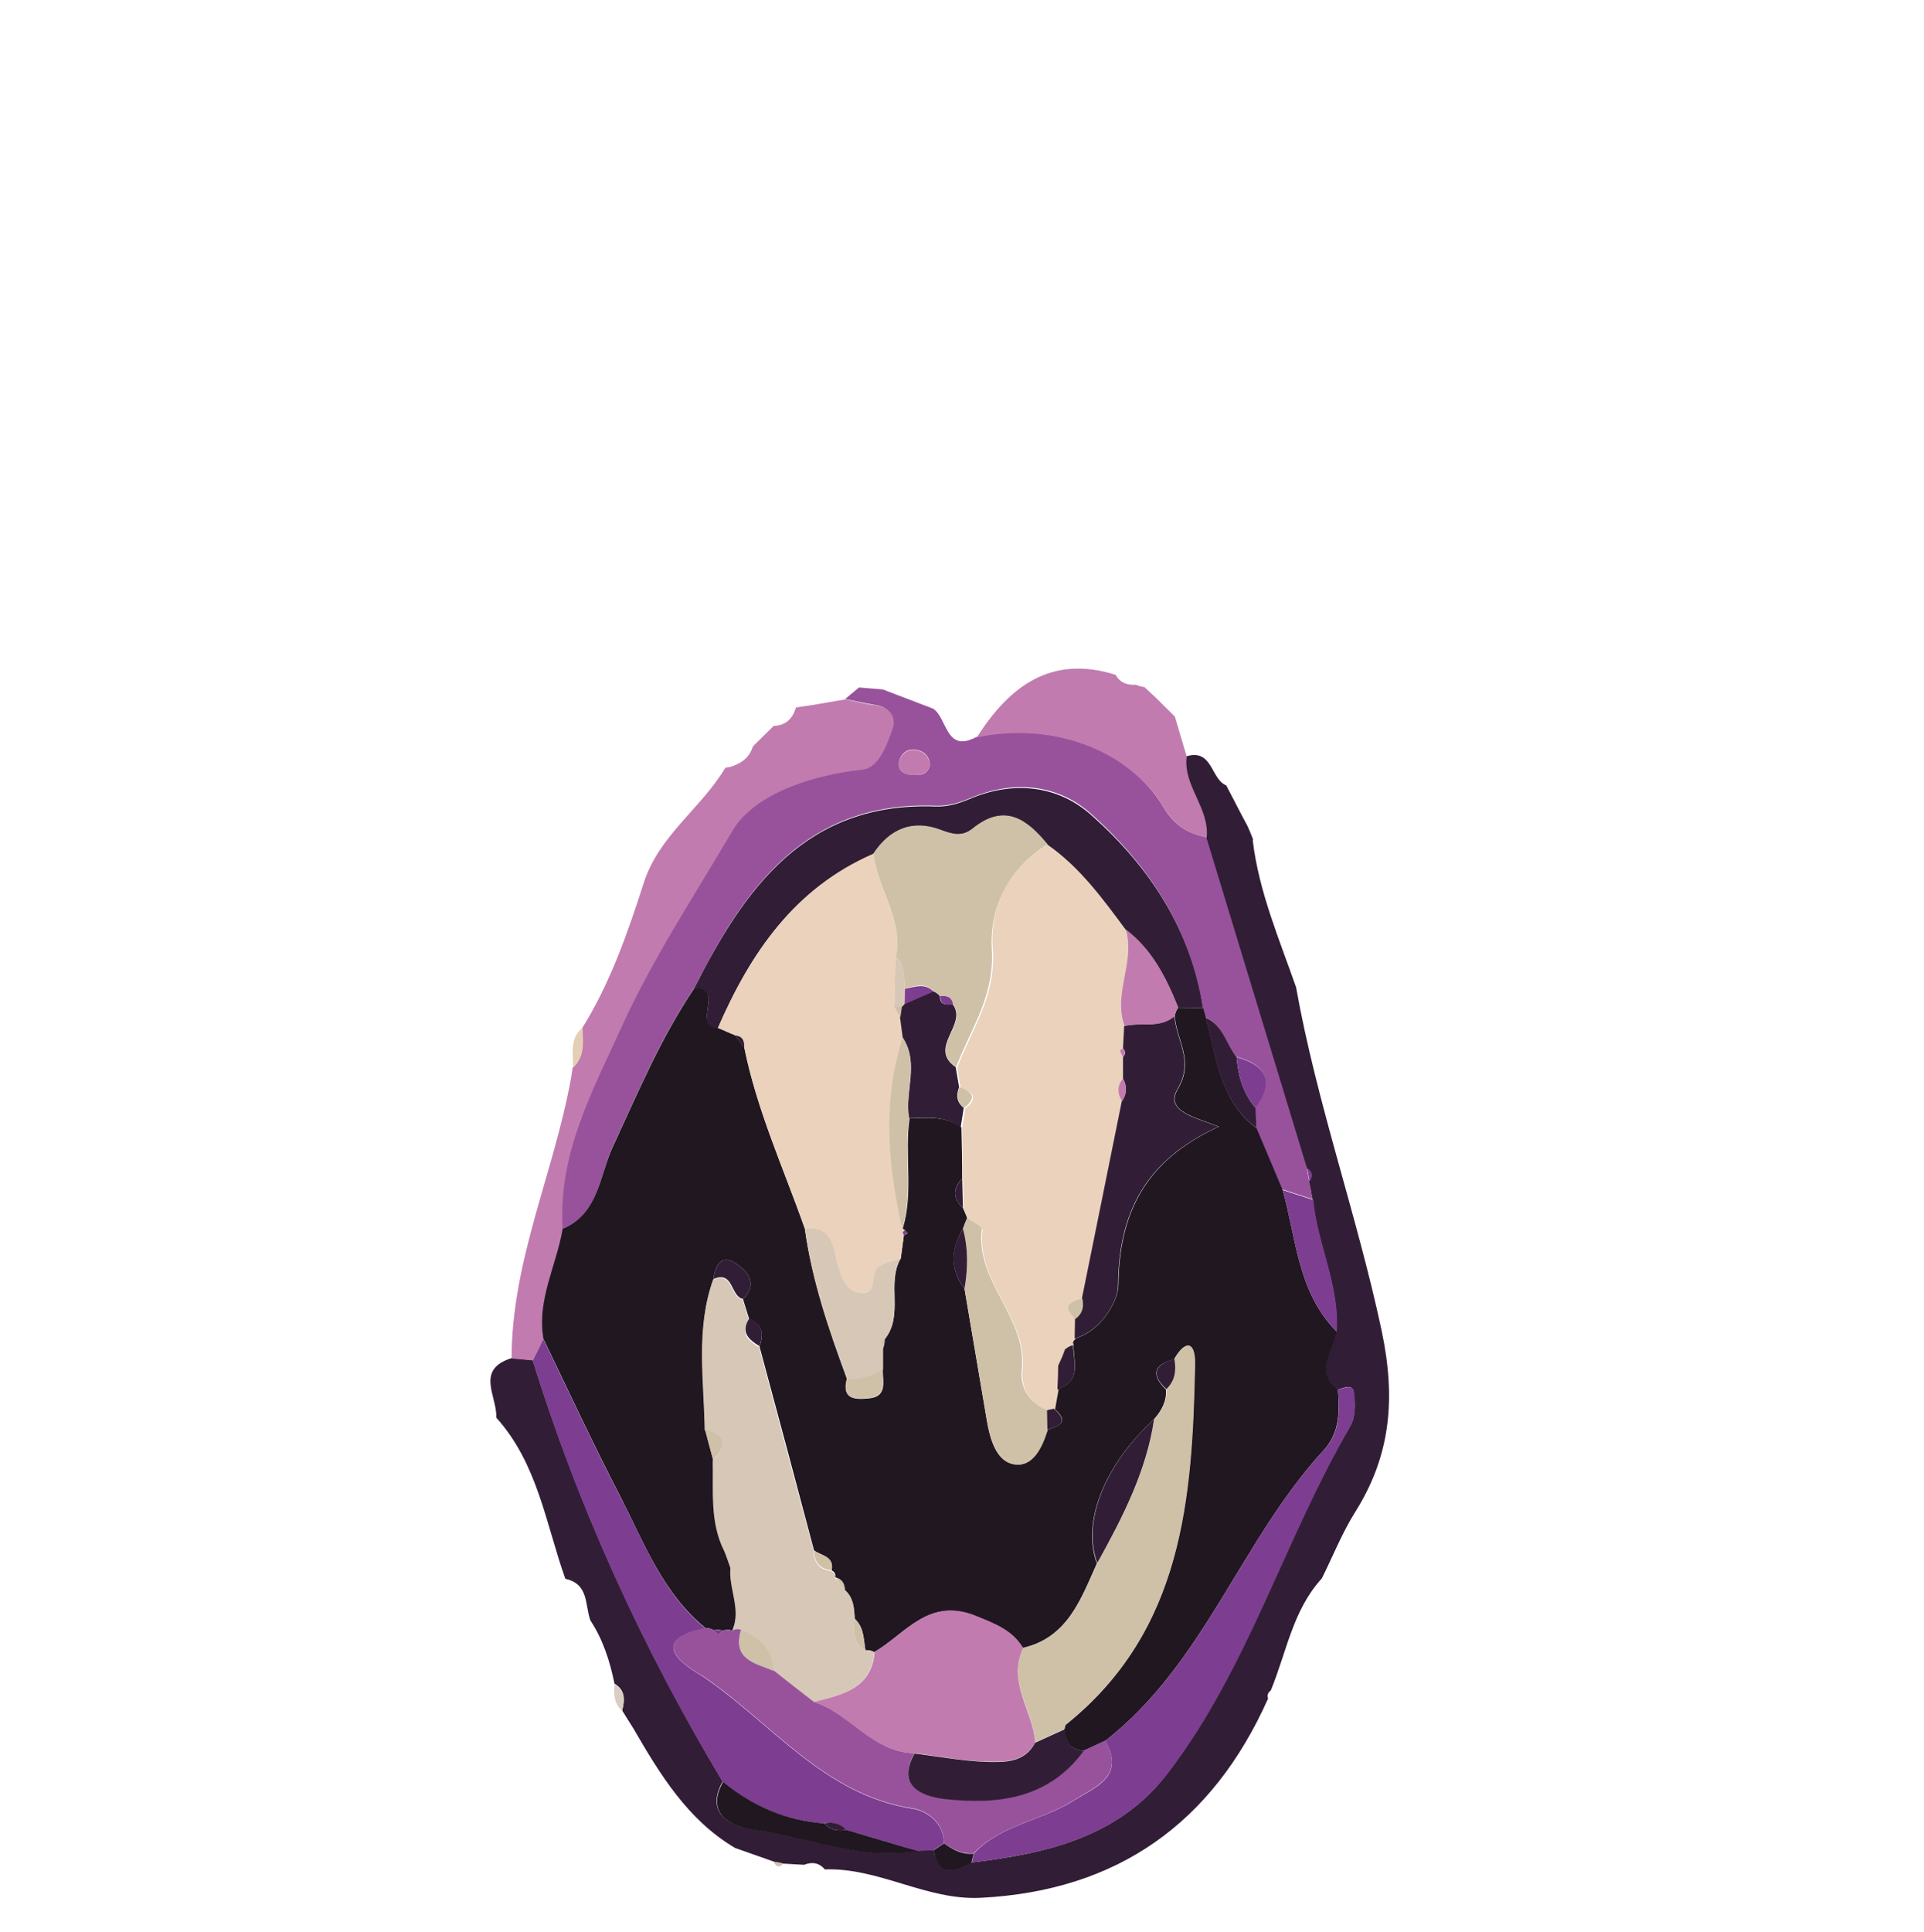 <?xml version="1.0" encoding="utf-8"?>
<!-- Generator: Adobe Illustrator 21.1.0, SVG Export Plug-In . SVG Version: 6.00 Build 0)  -->
<svg version="1.1" id="Layer_1" xmlns="http://www.w3.org/2000/svg" xmlns:xlink="http://www.w3.org/1999/xlink" x="0px" y="0px"
	 viewBox="0 0 501.3 503.3" style="enable-background:new 0 0 501.3 503.3;" xml:space="preserve">
<style type="text/css">
	.stc0{fill:#311E36;}
	.stc1{fill:#C17BAF;}
	.stc2{fill:#DACEC2;}
	.stc3{fill:#CFC0A8;}
	.stc4{fill:#98529C;}
	.stc5{fill:#E5D9CF;}
	.stc6{fill:#E4CEB5;}
	.stc7{fill:#201721;}
	.stc8{fill:#7D3D90;}
	.stc9{fill:#EAD2BC;}
	.stc10{fill:#D7C7B6;}
</style>
<path class="stc0" d="M319.5,204.6c1.9,3.6,3.7,7.2,5.6,10.7c0.5,1.1,1,2.3,1.4,3.4c0,0-0.1,0.2-0.1,0.2c1.6,13.4,6.9,25.7,11.3,38.3
	c5.4,30.3,15.9,59.4,22.3,89.5c3.7,17.6,2.4,32.4-6.9,47.2c-3.4,5.4-5.8,11.5-8.7,17.3c-7.6,8.3-9.2,19.3-13.3,29.2
	c-0.7,0.5-1,1.2-0.7,2.1c-14.5,32.5-39.3,50.1-74.9,51.9c-14.1,0.7-26.5-7.9-40.6-7.4c-1.5-1.8-3.4-2-5.4-1.2
	c-1.8-0.1-3.6-0.2-5.3-0.3c-0.8-0.2-1.7-0.4-2.5-0.5c-3.4-1.2-6.8-2.4-10.2-3.6c-12.3-7.3-19.5-19.1-26.4-31c-1-1.6-2-3.2-3-4.8
	c0.7-2.7,0.9-5.3-2-7c-1.2-5.9-3-11.5-6.3-16.5c-1.4-4.1-0.4-9.5-6.5-10.8c-5.1-14.4-7.2-30-18-42c0.3-5.5-5.6-12.5,4-15.5
	c1.8,0.2,3.6,0.3,5.5,0.5c12,38.6,28.7,75.1,49.5,109.8c-4.8,8.5,2.4,11.7,7.5,12.4c14.4,2,28.4,8.2,43.4,5.6
	c1.4-0.1,2.7-0.1,4.1-0.2c1.2,7.3,5.4,5.5,9.8,3.3c19.4-2.3,38.3-6.6,50.9-23c21.1-27.4,30.5-61.2,47.8-90.7
	c1.4-2.4,1.3-5.9,0.9-8.8c-0.3-2.4-2.7-1-4.2-0.7c-6.2-4.9-1.1-10.1-0.3-15.1c0.8-12-5-22.7-6.2-34.3c-0.3-1.6-0.6-3.2-1-4.8
	c1.1-1.3,0.8-2.5-0.6-3.4c-8.7-28.7-17.5-57.4-26.2-86.1c0.8-7.7-6.2-13.5-5.3-21.2C316,194.8,315.4,203,319.5,204.6z"/>
<path class="stc1" d="M138.8,354.4c-1.8-0.2-3.6-0.3-5.5-0.5c0-25.5,11.1-48.6,15.5-73.1c0.1-0.9,0.3-1.7,0.4-2.6
	c3.2-2.9,2.5-6.7,2.5-10.4c7.3-11.7,11.8-24.7,16-37.7c3.9-12.4,15-19.5,21.3-30.1c0.7-0.1,1.4-0.2,2.1-0.5c2.5-0.9,4.3-2.5,5.1-5.1
	c1.8-1.8,3.6-3.5,5.4-5.3c3.2-0.1,4.9-1.9,5.8-4.8c1.6-0.2,3.1-0.5,4.7-0.7c2.7-0.5,5.4-0.9,8.2-1.4c2.5,0.5,5,1.2,7.6,1.5
	c3.8,0.5,6,3,4.8,6.2c-1.5,4.2-3.6,10.3-7.9,10.7c-14.9,1.5-28.7,7.1-33.9,16c-9.8,16.7-20.6,32.9-28.6,50.5
	c-7.6,16.7-16.9,33.5-15.6,53.1c-1.6,9.6-6.9,18.6-5,28.8C140.7,350.7,139.8,352.5,138.8,354.4z"/>
<path class="stc2" d="M160.1,438.7c2.8,1.7,2.7,4.2,2,7C159.9,443.8,159.9,441.3,160.1,438.7z"/>
<path class="stc3" d="M201.6,485c0.8,0.2,1.7,0.4,2.5,0.5C203,486.7,202.2,486.3,201.6,485z"/>
<path class="stc4" d="M146.6,320.1c-1.3-19.6,8-36.3,15.6-53.1c8-17.5,18.8-33.8,28.6-50.5c5.2-8.9,19-14.4,33.9-16
	c4.3-0.4,6.4-6.5,7.9-10.7c1.1-3.2-1.1-5.7-4.8-6.2c-2.5-0.4-5.1-1-7.6-1.5c1.2-1,2.4-2,3.6-3c2.1,0.2,4.2,0.3,6.2,0.5
	c4.4,1.7,8.7,3.3,13.1,5c3.8,2.4,3.2,11.7,11.3,7.4c19.5-4.2,39.7,3,48.9,18.5c2.8,4.7,6.3,6.6,11,7.6c8.7,28.7,17.5,57.4,26.2,86.1
	c0.2,1.1,0.4,2.3,0.6,3.4c0.3,1.6,0.6,3.2,0.9,4.8c-2.7-0.9-5.3-1.7-8-2.6c-2.3-5.4-4.5-10.7-6.8-16.1c-0.1-1.7-0.1-3.5-0.2-5.2
	c5-6.8,3-11.1-4.9-13.2c-2.7-3.5-3.5-8.4-8.1-10.3c-0.2-0.9-0.5-1.7-0.7-2.6c-3.1-20.5-14-36.9-28.8-50.2c-8.8-8-20.5-9.1-31.9-4.2
	c-2.9,1.2-5.7,2-8.7,1.9c-33.8-1.3-49.7,21.1-62.9,47.3c-8.8,13-14.8,27.4-21.4,41.6C156.2,306.3,156.1,316.2,146.6,320.1z
	 M242.3,199.4c-0.1-2.4-1.5-3.8-3.8-4.1c-2.5-0.3-4,1.4-4.3,3.5c-0.3,1.9,1.3,2.9,3.1,3C239.3,202,241.5,202.2,242.3,199.4z"/>
<path class="stc1" d="M314.4,218.2c-4.7-1.1-8.2-2.9-11-7.6c-9.2-15.4-29.4-22.6-48.9-18.5c8.5-13.3,19.3-21.6,36.2-16.3
	c1.1,2.1,3,2.7,5.3,2.6c0.7,0.3,1.4,0.5,2.2,0.6c0.9,0.9,1.8,1.7,2.8,2.6c0.9,0.9,1.7,1.7,2.6,2.6c0.9,0.9,1.8,1.7,2.6,2.6
	c0,0,0,0.2,0,0.2c1,3.4,2,6.7,3,10.1C308.2,204.7,315.2,210.5,314.4,218.2z"/>
<path class="stc5" d="M326.5,218.8c-0.5-1.1-1-2.3-1.4-3.4C325.5,216.5,326,217.6,326.5,218.8z"/>
<path class="stc6" d="M306.1,186.7c-0.9-0.9-1.8-1.7-2.6-2.6C304.3,185,305.2,185.8,306.1,186.7z"/>
<path class="stc6" d="M300.9,181.5c-0.9-0.9-1.8-1.7-2.8-2.6C299,179.8,299.9,180.7,300.9,181.5z"/>
<path class="stc6" d="M151.8,267.7c0.1,3.7,0.7,7.5-2.5,10.4C149.4,274.5,148.3,270.6,151.8,267.7z"/>
<path class="stc7" d="M146.6,320.1c9.4-3.9,9.6-13.8,13-21.2c6.6-14.2,12.6-28.6,21.4-41.6c8.1,0-0.9,9.8,6.1,10.5
	c1.5,0.6,2.9,1.3,4.4,1.9c0.8,1,1.6,2.1,2.4,3.1c3.3,16.4,10.3,31.6,15.8,47.3c1.9,13.6,6.3,26.4,11,39.2c-1.5,5.4,2.3,5.3,5.6,5
	c5-0.4,3.7-4.4,3.7-7.5c0-1.8,0-3.6,0-5.4c0.4-0.8,0.5-1.6,0.5-2.5c5.1-6.3,0.4-14.5,4.2-21.1c0.3-2,0.5-4,0.8-6l1-0.5l-0.7-0.8
	c0,0-0.6-0.4-0.6-0.4c2.9-9.5,0.4-19.3,1.8-28.8c4.6,0,9.4-0.7,13.5,2.4c0.1,4.4,0.2,8.9,0.2,13.3c-2.5,2.6-2.5,5.2,0.2,7.7
	c0.4,0.9,0.8,1.8,1.1,2.6c-0.4,0.9-0.8,1.9-1.1,2.8c-3.1,5.3-3.5,10.5,0.4,15.6c1.9,11.4,3.9,22.8,5.8,34.2
	c0.8,4.8,2.4,10.6,6.8,11.5c5.2,1.1,7.6-4.3,9.1-9c3.4-0.9,5.5-2.2,1.7-5.4c0.3-1.7,0.6-3.4,0.9-5.1c6.3-2.1,4.1-7.2,4.1-11.6
	c-0.4-0.6-0.2-1.2,0.4-1.6c7-2,11.2-9.9,11.3-13.8c0.2-18.7,6.8-32.5,26.2-41.4c-6.2-2.5-14.2-4-10.7-9.8c4.4-7.4-0.4-12.7-0.8-19
	c0.1-0.8,0.4-1.6,0.9-2.2c2.2,0,4.3,0.1,6.5,0.1c0.2,0.9,0.5,1.7,0.7,2.6c2.8,10.3,3.6,21.5,13.2,28.7c2.3,5.4,4.5,10.7,6.8,16.1
	c3.6,12.7,3.9,26.7,14.1,36.9c-0.8,5.1-5.9,10.2,0.3,15.1c0.4,5.6,0.6,11-3.7,15.8c-21.5,23.3-31.1,55.6-56.9,75.7
	c-1.9,0.9-3.7,1.7-5.6,2.6c-3.5-0.2-4.9-2.4-5.1-5.6c0.1-0.4,0.2-1,0.4-1.2c30.4-24.4,32.9-58.9,33.6-93.9c0.1-5.4-2.2-6.8-5.4-1.3
	c-5.3,1.4-6.1,4-2.1,7.9c0.2,3.1-1.2,5.6-3.2,7.8c-12.9,11.9-18.8,26.8-14.8,37.5c-4.2,9.3-7.6,19.3-19.3,22
	c-2.9-4.7-7.3-6.3-12.4-8.3c-12.3-4.9-18.2,4.7-26.3,9.4c-0.7-0.4-1.5-0.6-2.3-0.5c-0.5-2.9-0.4-6-2.8-8.2c-0.2-2.7-0.3-5.5-2.6-7.5
	c0-1.8-0.9-2.9-2.5-3.3c0.2-0.8-0.1-1.4-0.9-1.8c0.7-3.7-2.7-3.8-4.6-5.2c-4.7-17.7-9.4-35.4-14.2-53.1c1.1-3.1,0.9-5.8-2.7-7.2
	c-0.5-1.7-1.1-3.4-1.6-5.2c4.2-4.2,0.9-7.5-2.1-9.4c-3.6-2.3-5.2,0.7-5.6,4.2c-4.6,12.8-2.4,26.1-2.2,39.2c0.7,2.6,1.4,5.3,2.1,7.9
	c0.2,8-0.8,16.1,3,23.6c0.5,1.5,1,3,1.6,4.4c-0.5,5.5,3,11,0.4,16.5c-0.8-0.3-1.6-0.3-2.5,0c-0.8-0.3-1.5-0.3-2.3-0.1
	c-0.7-0.4-1.4-0.6-2.2-0.6c-11.1-9-16-22.2-22.2-34.3c-7-13.5-13.4-27.3-20-41C139.8,338.7,145,329.7,146.6,320.1z"/>
<path class="stc8" d="M141.6,348.9c6.6,13.7,13,27.5,20,41c6.3,12.1,11.1,25.3,22.2,34.3c-17.7,3.6-2.1,11.5-0.3,12.8
	c17.6,12,31.2,30.6,54.3,34.2c3.4,0.5,8.2,3.5,8.1,9c-0.9,0.6-1.8,1.2-2.7,1.8c-1.4,0.1-2.7,0.1-4.1,0.2c-6.2-1.8-12.4-3.7-18.7-5.5
	c-1.6-1.7-3.5-2.2-5.7-1.7c-10-0.7-18.7-4.5-26.4-10.8c-20.8-34.7-37.6-71.1-49.5-109.8C139.8,352.5,140.7,350.7,141.6,348.9z"/>
<path class="stc8" d="M288,453.5c25.8-20.1,35.4-52.4,56.9-75.7c4.4-4.8,4.1-10.2,3.7-15.8c1.5-0.3,3.9-1.6,4.2,0.7
	c0.4,2.9,0.4,6.5-0.9,8.8c-17.3,29.6-26.7,63.3-47.8,90.7c-12.7,16.4-31.5,20.7-50.9,23c0.2-0.8,0.4-1.6,0.6-2.4
	c7.1-7.5,17.8-8.5,26.1-13.8C285.4,465.5,293.3,462.9,288,453.5z"/>
<path class="stc7" d="M220.5,476.7c6.2,1.8,12.4,3.7,18.7,5.5c-15,2.6-28.9-3.6-43.3-5.6c-5.1-0.7-12.3-3.9-7.5-12.4
	c7.7,6.3,16.4,10.1,26.4,10.8C216.3,476.8,218.3,477.1,220.5,476.7z"/>
<path class="stc8" d="M348.3,346.9c-10.2-10.2-10.5-24.2-14.1-36.9c2.6,0.9,5.3,1.7,8,2.6C343.3,324.2,349.1,334.9,348.3,346.9z"/>
<path class="stc7" d="M253.7,482.9c-0.2,0.8-0.4,1.6-0.6,2.4c-4.4,2.2-8.7,4-9.8-3.3c0.9-0.6,1.8-1.2,2.7-1.8
	C248.3,481.9,250.7,483.2,253.7,482.9z"/>
<path class="stc8" d="M341.2,307.7c-0.2-1.1-0.4-2.3-0.6-3.4C342,305.3,342.3,306.4,341.2,307.7z"/>
<path class="stc0" d="M313.4,262.6c-2.2,0-4.3-0.1-6.5-0.1c-3.1-7.8-6.8-15.1-13.7-20.3c-6-8.1-11.9-16.2-20.3-22.1
	c-5.4-6.6-11.3-10.9-19.5-4.2c-2.7,2.1-5.1,1.6-8.3,0.4c-7.3-2.8-13.3-0.4-17.6,6.2c-20.5,8.9-32,25.8-40.5,45.4
	c-6.9-0.6,2.1-10.5-6.1-10.5c13.2-26.1,29.1-48.6,62.9-47.3c3.1,0.1,5.8-0.7,8.7-1.9c11.4-4.9,23.1-3.7,31.9,4.2
	C299.4,225.7,310.3,242.1,313.4,262.6z"/>
<path class="stc0" d="M327.3,293.8c-9.6-7.2-10.4-18.4-13.2-28.7c4.6,1.9,5.4,6.9,8.1,10.3c0.4,4.9,1.7,9.4,4.9,13.2
	C327.2,290.4,327.3,292.1,327.3,293.8z"/>
<path class="stc8" d="M327.1,288.6c-3.2-3.8-4.5-8.3-4.9-13.2C330.1,277.6,332.1,281.8,327.1,288.6z"/>
<path class="stc1" d="M242.3,199.4c-0.8,2.7-3,2.6-5,2.5c-1.8-0.1-3.4-1.2-3.1-3c0.3-2.1,1.9-3.8,4.3-3.5
	C240.8,195.7,242.1,197.1,242.3,199.4z"/>
<path class="stc9" d="M273,220.1c8.4,5.9,14.3,14,20.3,22.1c2.6,8.4-3.4,16.8-0.3,25.2c-0.1,1.9-0.2,3.8-0.3,5.8
	c-0.3,0.2-0.8,0.5-0.8,0.6c0.2,0.6,0.5,1.1,0.8,1.7c0,1.9,0,3.7,0,5.6c-1.6,1.9-1.5,3.9-0.2,5.9c-3.5,17.1-6.9,34.2-10.4,51.4
	c-3.3,0.8-5.4,2.1-1.8,5.3c0,1.7-0.1,3.5-0.1,5.2c-0.6,0.4-0.8,0.9-0.4,1.6c-0.8,0.2-1.5,0.6-2.1,1.1c-0.6,1.4-1.1,2.9-1.7,4.3
	c-0.1,2.1-0.2,4.1-0.2,6.2c-0.3,1.7-0.6,3.4-0.9,5.1c-0.6,0.1-1.2,0.2-1.8,0.4c-4.8-1.8-7.1-6.3-6.7-10.3
	c1.6-13.9-12.1-23.1-10.4-36.8c0.1-0.8-2.4-2-3.8-3c-0.4-0.9-0.8-1.8-1.1-2.6c-0.1-2.6-0.1-5.1-0.2-7.7c-0.1-4.4-0.2-8.9-0.2-13.3
	c0.3-1.7,0.5-3.4,0.8-5.1c3.4-2.6,2.2-4.3-1.2-5.4c-0.3-1.7-0.6-3.5-0.9-5.2c3.7-10,10.1-18.5,9.3-30.8
	C257.7,236.9,262.5,226.1,273,220.1z"/>
<path class="stc9" d="M187.1,267.8c8.5-19.6,20-36.5,40.5-45.4c0.8,9.2,7.9,17.2,5.8,27c-0.1,4.3-0.3,8.6-0.4,12.9
	c0.5,0.9,1.1,1.8,1.6,2.7c0.2,1.8,0.5,3.5,0.7,5.3c-5.3,16.6-3.9,33.2-0.1,49.8c0,0,0.6,0.4,0.6,0.3c0,0-0.6,0.6-0.6,0.6l0.3,0.8
	c-0.3,2-0.5,4-0.8,6c-1.9,0.7-4.1,1-5.7,2.1c-2.4,1.7,0.1,8-5.4,6.8c-3.6-0.8-4.8-4.9-5.5-8c-1.2-4.8-1.9-9.4-8.4-8.7
	c-5.6-15.7-12.5-30.8-15.8-47.3c0.2-1.8-0.5-2.9-2.4-3.1C190,269,188.5,268.4,187.1,267.8z"/>
<path class="stc10" d="M220.1,414.2c2.3,2,2.5,4.7,2.6,7.5c-0.3,3.2-0.7,6.3,2.8,8.2c0.8,0,1.6,0.1,2.3,0.5
	c-0.9,9.7-8.6,11.1-15.8,13.1c-3.5-2.7-7-5.4-10.5-8.1c-0.3-5.5-3.7-8.7-8.5-10.6c-0.8-0.3-1.5-0.3-2.3,0.2c2.6-5.6-0.9-11-0.4-16.5
	c-0.5-1.5-1-3-1.6-4.4c-3.8-7.5-2.8-15.6-3-23.6c4-3.9,3.2-6.5-2.1-7.9c-0.2-13.1-2.4-26.3,2.2-39.2c5.3-2.3,4.4,4.6,7.7,5.2
	c0.5,1.7,1.1,3.4,1.6,5.2c-2.3,3.6-0.1,5.5,2.7,7.2c4.7,17.7,9.4,35.4,14.2,53.1c0,3.1,1.6,4.8,4.6,5.2c0.8,0.4,1.1,1,0.9,1.8
	C218.5,412,219.3,413.1,220.1,414.2z"/>
<path class="stc3" d="M306,354c3.2-5.5,5.5-4.1,5.4,1.3c-0.7,35-3.1,69.5-33.6,93.9c-0.3,0.2-0.3,0.8-0.4,1.2
	c-2.6,1.2-5.1,2.3-7.7,3.5c-0.4-8.3-7.4-15.8-3.1-24.6c11.7-2.7,15.1-12.8,19.3-22c6.6-11.8,12.8-23.8,14.8-37.5
	c2-2.2,3.4-4.7,3.2-7.8C306.2,359.7,306.5,357,306,354z"/>
<path class="stc1" d="M266.6,429.3c-4.3,8.9,2.6,16.4,3.1,24.6c-2.7,5.2-7.9,5.1-12.4,5c-6.3-0.1-12.7-1.4-19-2.2
	c-10.9-0.1-16.8-10.2-26.2-13.3c7.3-1.9,15-3.4,15.8-13.1c8.1-4.7,14-14.3,26.3-9.4C259.3,423,263.7,424.6,266.6,429.3z"/>
<path class="stc4" d="M212.1,443.4c9.4,3,15.3,13.2,26.2,13.3c-5.3,9.3,3.4,11.4,8.1,11.9c13.6,1.5,26.9-0.1,36-12.6
	c1.9-0.9,3.7-1.7,5.6-2.6c5.3,9.4-2.6,12-8.2,15.6c-8.3,5.3-18.9,6.3-26.1,13.8c-3,0.3-5.5-1-7.8-2.7c0.1-5.5-4.7-8.5-8.1-9
	c-23.1-3.6-36.7-22.2-54.3-34.2c-1.8-1.2-17.4-9.2,0.3-12.8c0.8,0,1.5,0.2,2.2,0.6c0.7,1.3,1.5,1.4,2.3,0.1c0.8-0.3,1.6-0.3,2.5,0
	c0.7-0.4,1.5-0.5,2.3-0.2c-2.3,7.7,3.8,8.6,8.5,10.6C205.1,438,208.6,440.7,212.1,443.4z"/>
<path class="stc0" d="M292.6,281c0-1.9,0-3.7,0-5.6c0.7-0.8,0.7-1.5,0-2.3c0.1-1.9,0.2-3.8,0.3-5.8c4.3-1.1,9.2,0.7,13.1-2.6
	c0.4,6.2,5.2,11.6,0.8,19c-3.5,5.8,4.6,7.4,10.7,9.8c-19.4,8.9-26,22.7-26.2,41.4c0,4-4.3,11.8-11.3,13.8c0-1.7,0.1-3.5,0.1-5.2
	c1.8-1.4,2.3-3.2,1.8-5.3c3.5-17.1,6.9-34.2,10.4-51.4C293.6,285,293.7,283,292.6,281z"/>
<path class="stc3" d="M252,317.3c1.3,1,3.9,2.1,3.8,3c-1.7,13.7,12,23,10.4,36.8c-0.5,4,1.9,8.5,6.7,10.3c0,1.7,0.1,3.3,0.1,5
	c-1.4,4.7-3.9,10.1-9.1,9c-4.4-1-6-6.7-6.8-11.5c-1.9-11.4-3.9-22.8-5.8-34.2c0.9-5.2,1-10.4-0.4-15.6
	C251.2,319.2,251.6,318.3,252,317.3z"/>
<path class="stc10" d="M209.7,320c6.6-0.7,7.3,3.9,8.4,8.7c0.8,3.2,1.9,7.2,5.5,8c5.5,1.2,2.9-5.1,5.4-6.8c1.6-1.1,3.8-1.4,5.7-2.1
	c-3.9,6.5,0.9,14.8-4.2,21.1c-0.3,0.2-0.9,0.4-0.9,0.6c0,0.7,0.3,1.3,0.5,1.9c0,1.8,0,3.6,0,5.4c-2.8,1.8-5.9,2.7-9.3,2.5
	C215.9,346.5,211.6,333.6,209.7,320z"/>
<path class="stc0" d="M282.4,456.1c-9.1,12.5-22.4,14.1-36,12.6c-4.7-0.5-13.4-2.6-8.1-11.9c6.3,0.8,12.7,2,19,2.2
	c4.5,0.1,9.7,0.2,12.4-5c2.6-1.2,5.1-2.3,7.7-3.5C277.6,453.6,278.9,455.9,282.4,456.1z"/>
<path class="stc0" d="M235.2,270.3c-0.2-1.8-0.5-3.5-0.7-5.3c0.1-0.9,0.3-1.9,0.4-2.8c0,0,0.7-0.7,0.7-0.7c2.5-1.1,5-2.2,7.5-3.3
	c0.7,0.3,1.3,0.7,1.8,1.3c0,2.4,1.6,2.3,3.3,2.1c4.1,5.3-6.6,11.3,0.8,16.4c0.3,1.7,0.6,3.5,0.9,5.2c-0.8,2.1-0.7,3.9,1.2,5.4
	c-0.3,1.7-0.5,3.4-0.8,5.1c-4.1-3.1-8.8-2.5-13.5-2.4C235.7,284.4,239.6,277,235.2,270.3z"/>
<path class="stc1" d="M306.1,264.7c-3.9,3.4-8.8,1.5-13.1,2.6c-3.1-8.4,2.9-16.8,0.3-25.2c6.9,5.2,10.6,12.6,13.7,20.3
	C306.5,263.2,306.2,263.9,306.1,264.7z"/>
<path class="stc0" d="M300.7,369.7c-2,13.6-8.2,25.6-14.8,37.5C281.9,396.5,287.8,381.6,300.7,369.7z"/>
<path class="stc3" d="M235.2,270.3c4.3,6.7,0.4,14,1.7,21c-1.4,9.6,1.1,19.4-1.8,28.8C231.3,303.5,229.9,286.9,235.2,270.3z"/>
<path class="stc0" d="M193.6,338.4c-3.3-0.6-2.4-7.5-7.7-5.2c0.4-3.5,2-6.5,5.6-4.2C194.5,330.9,197.8,334.2,193.6,338.4z"/>
<path class="stc3" d="M220.6,359.2c3.4,0.3,6.5-0.7,9.3-2.5c0,3.1,1.3,7.1-3.7,7.5C223,364.5,219.2,364.6,220.6,359.2z"/>
<path class="stc0" d="M277.5,351.5c0.6-0.5,1.4-0.9,2.1-1.1c0.1,4.4,2.3,9.5-4.1,11.6c0.1-2.1,0.2-4.1,0.2-6.2
	C276.4,354.3,277,352.9,277.5,351.5z"/>
<path class="stc3" d="M183.7,372.4c5.3,1.4,6,4.1,2.1,7.9C185.1,377.6,184.4,375,183.7,372.4z"/>
<path class="stc0" d="M250.9,320.1c1.4,5.2,1.3,10.4,0.4,15.6C247.4,330.6,247.7,325.4,250.9,320.1z"/>
<path class="stc0" d="M306,354c0.5,3,0.2,5.7-2.1,7.9C299.8,358.1,300.7,355.5,306,354z"/>
<path class="stc0" d="M272.9,372.4c0-1.7-0.1-3.3-0.1-5c0.6-0.2,1.2-0.3,1.8-0.4C278.5,370.3,276.3,371.6,272.9,372.4z"/>
<path class="stc3" d="M216.7,409.1c-3.1-0.4-4.6-2.1-4.6-5.2C214,405.3,217.4,405.4,216.7,409.1z"/>
<path class="stc0" d="M197.9,350.7c-2.8-1.7-5-3.6-2.7-7.2C198.8,344.9,199,347.6,197.9,350.7z"/>
<path class="stc3" d="M225.5,429.9c-3.5-1.9-3.1-5-2.8-8.2C225.1,423.9,225,427,225.5,429.9z"/>
<path class="stc0" d="M250.7,307c0.1,2.6,0.1,5.1,0.2,7.7C248.2,312.2,248.2,309.7,250.7,307z"/>
<path class="stc0" d="M191.5,269.7c1.9,0.2,2.5,1.3,2.4,3.1C193,271.7,192.2,270.7,191.5,269.7z"/>
<path class="stc8" d="M235.5,321.8l-0.3-0.8c0,0,0.6-0.6,0.6-0.6c0,0,0.7,0.8,0.7,0.8L235.5,321.8z"/>
<path class="stc3" d="M230,351.4c-0.2-0.6-0.4-1.3-0.5-1.9c0-0.2,0.6-0.4,0.9-0.6C230.5,349.8,230.4,350.6,230,351.4z"/>
<path class="stc3" d="M188.8,403.9c0.5,1.5,1,3,1.6,4.4C189.8,406.8,189.3,405.3,188.8,403.9z"/>
<path class="stc3" d="M220.1,414.2c-0.8-1.1-1.7-2.2-2.5-3.3C219.3,411.3,220.1,412.4,220.1,414.2z"/>
<path class="stc8" d="M188.3,424.8c-0.8,1.3-1.6,1.2-2.3-0.1C186.8,424.5,187.6,424.6,188.3,424.8z"/>
<path class="stc0" d="M220.5,476.7c-2.2,0.4-4.2,0.1-5.7-1.7C217,474.5,218.9,475,220.5,476.7z"/>
<path class="stc3" d="M249.1,278c-7.4-5.1,3.3-11.1-0.8-16.4c-0.3-1.9-1.6-2.4-3.3-2.1c-0.5-0.5-1.1-1-1.8-1.3
	c-2.2-2.4-4.9-1.3-7.4-0.7c-0.3-2.9,0.1-5.9-2.4-8.1c2.1-9.9-4.9-17.8-5.8-27c4.3-6.6,10.3-9,17.6-6.2c3.2,1.2,5.6,1.8,8.3-0.4
	c8.3-6.7,14.1-2.4,19.5,4.2c-10.4,6.1-15.2,16.8-14.6,27.2C259.2,259.5,252.9,268,249.1,278z"/>
<path class="stc3" d="M282,338.3c0.5,2.2,0,4-1.8,5.3C276.6,340.4,278.7,339.1,282,338.3z"/>
<path class="stc3" d="M251.2,288.6c-1.9-1.5-2-3.3-1.2-5.4C253.4,284.4,254.6,286,251.2,288.6z"/>
<path class="stc1" d="M292.6,281c1.1,2,1,4-0.2,5.9C291.1,284.9,291,282.9,292.6,281z"/>
<path class="stc1" d="M292.6,273.1c0.7,0.8,0.7,1.5,0,2.3c-0.3-0.6-0.6-1.1-0.8-1.7C291.8,273.6,292.4,273.3,292.6,273.1z"/>
<path class="stc3" d="M277.5,351.5c-0.6,1.4-1.1,2.8-1.7,4.3C276.4,354.3,277,352.9,277.5,351.5z"/>
<path class="stc10" d="M233.4,249.5c2.6,2.2,2.2,5.2,2.4,8.1c0,1.3-0.1,2.7-0.1,4c0,0-0.7,0.7-0.7,0.7c-0.7,0.1-1.3,0.1-2,0.1
	C233.1,258,233.2,253.7,233.4,249.5z"/>
<path class="stc3" d="M233,262.3c0.7,0,1.3,0,2-0.1c-0.1,0.9-0.3,1.9-0.4,2.8C234,264.1,233.5,263.2,233,262.3z"/>
<path class="stc3" d="M201.6,435.3c-4.8-2-10.9-2.9-8.5-10.6C197.9,426.6,201.2,429.7,201.6,435.3z"/>
<path class="stc8" d="M235.7,261.6c0-1.3,0.1-2.7,0.1-4c2.5-0.5,5.2-1.6,7.4,0.7C240.7,259.4,238.2,260.5,235.7,261.6z"/>
<path class="stc8" d="M245,259.5c1.7-0.2,3,0.2,3.3,2.1C246.6,261.9,245,261.9,245,259.5z"/>
</svg>
